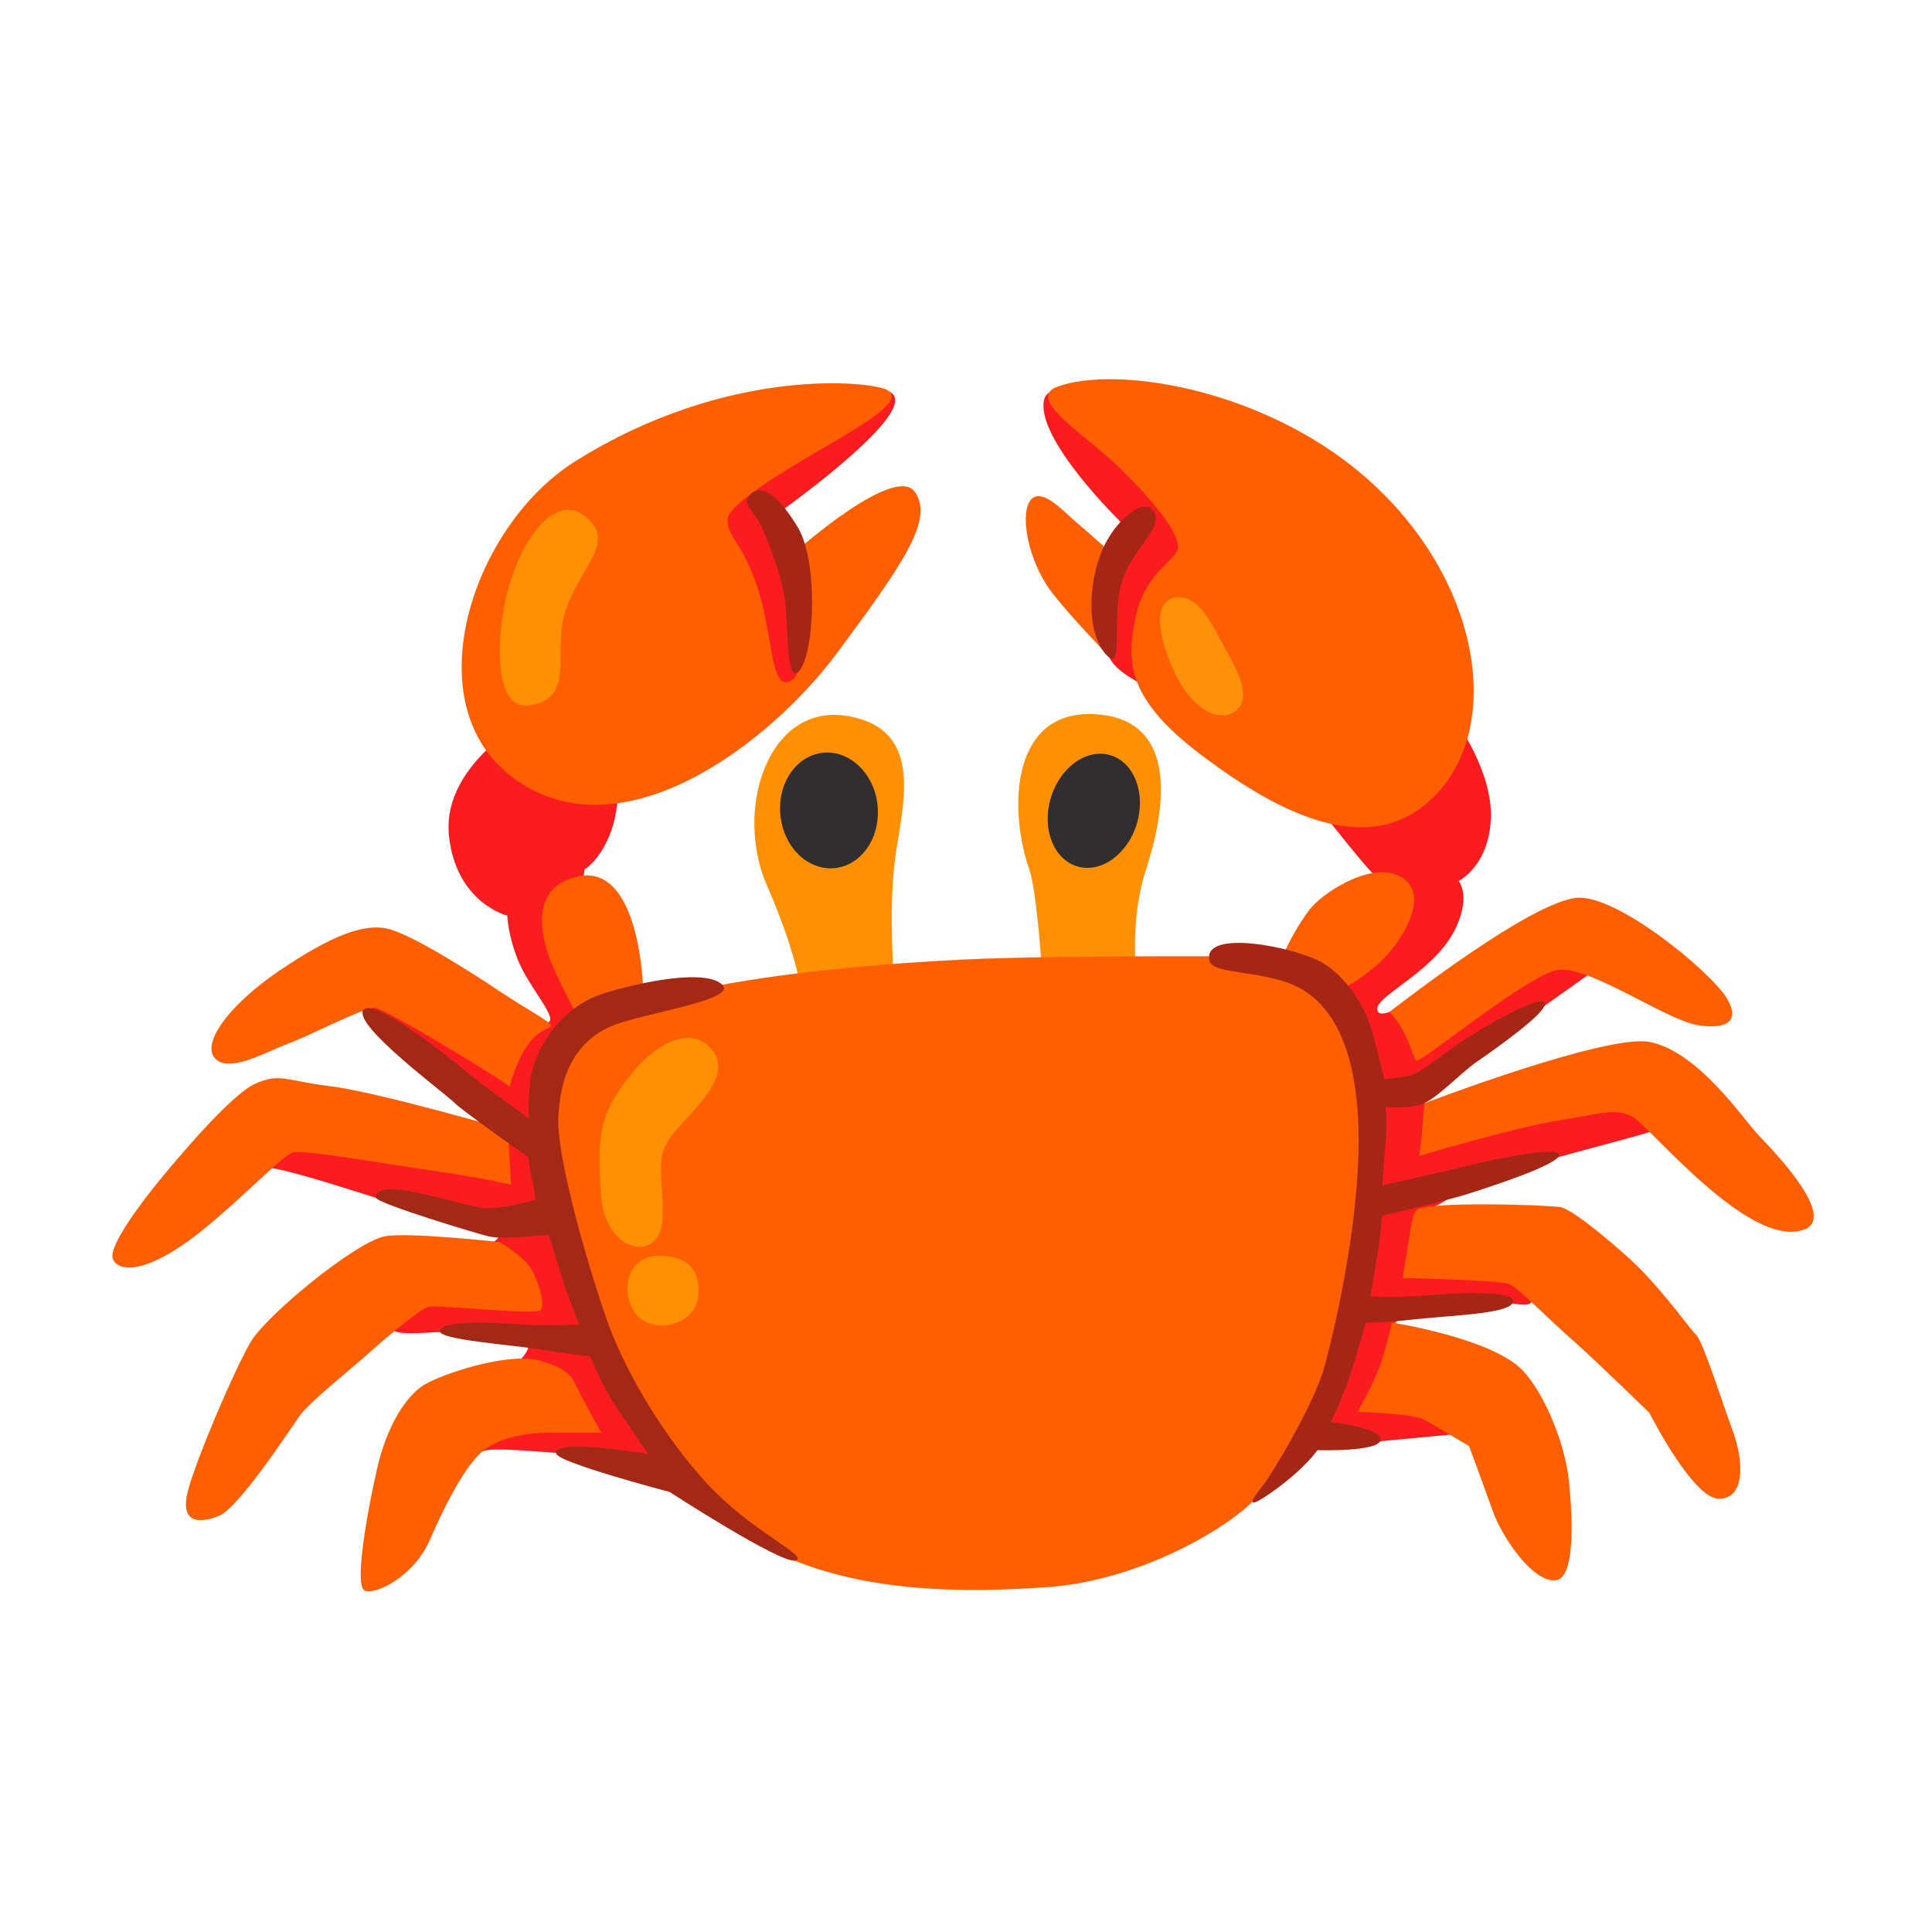 <svg xmlns="http://www.w3.org/2000/svg" width="18" height="18" fill="none" viewBox="0 0 18 18"><path fill="#FF9003" d="M9.711 9.099C9.711 9.099 9.664 8.312 9.589 8.097C9.396 7.547 9.412 6.598 10.217 6.655C11.023 6.711 10.835 7.62 10.675 8.107C10.517 8.595 10.592 9.118 10.592 9.118L9.711 9.099Z"/><path fill="#FF9003" d="M8.324 9.155C8.333 9.117 8.278 8.536 8.333 8.05C8.388 7.563 8.652 6.803 7.902 6.672C7.152 6.541 6.837 7.55 7.146 8.252C7.454 8.955 7.471 9.295 7.471 9.295L8.324 9.155Z"/><path fill="#FA1C1F" d="M6.32 4.34C6.92 3.915 8.206 3.454 8.331 3.69C8.456 3.927 7.257 4.776 7.257 4.776C7.257 4.776 7.595 5.413 7.595 5.588C7.595 5.763 7.607 6.201 7.407 6.351C7.207 6.501 5.758 7.412 5.758 7.412C5.758 7.412 5.747 7.595 5.696 7.737C5.596 8.015 5.446 8.1 5.446 8.1L5.358 8.762L5.846 9.811L6.782 13.433L6.232 13.783C6.232 13.783 5.346 13.546 5.146 13.533C4.946 13.521 4.583 13.483 4.496 13.521C4.408 13.558 4.383 13.083 4.383 13.083C4.383 13.083 4.933 12.658 4.921 12.546C4.908 12.433 4.558 12.424 4.371 12.406C4.184 12.387 3.706 12.462 3.659 12.387C3.611 12.312 3.621 12.031 3.809 11.947C3.996 11.863 4.633 11.601 4.642 11.526C4.651 11.451 4.002 11.317 3.584 11.186C3.179 11.058 2.959 10.986 2.656 10.908C2.439 10.852 2.141 10.862 2.141 10.862L2.591 10.272L4.708 10.516C4.708 10.516 3.716 9.747 3.566 9.607C3.416 9.467 3.276 9.317 3.276 9.317C3.276 9.317 3.454 9.196 3.614 9.233C3.774 9.271 4.718 10.058 4.718 10.058C4.718 10.058 4.7 9.758 4.775 9.627C4.85 9.496 4.933 9.468 4.933 9.468C4.933 9.468 5.073 9.581 5.121 9.514C5.167 9.449 4.915 9.177 4.821 8.933C4.727 8.69 4.727 8.531 4.727 8.531C4.727 8.531 4.258 8.418 4.184 7.8C4.109 7.181 4.811 6.77 4.811 6.77L6.32 4.34Z"/><path fill="#FA1C1F" d="M9.729 3.719C9.636 4.087 10.461 4.883 10.461 4.883L10.442 5.183C10.442 5.183 10.161 5.915 10.367 6.176C10.573 6.438 11.407 6.663 11.407 6.663L12.39 7.656C12.39 7.656 12.69 8.04 12.812 8.162C12.933 8.283 12.241 9.155 12.241 9.155L11.884 11.964L12.184 13.492L13.658 13.352C13.658 13.352 13.552 13.062 13.505 12.921C13.459 12.781 12.972 12.349 12.972 12.349C12.972 12.349 13.187 12.116 13.562 12.097C13.937 12.078 14.312 12.237 14.264 12.097C14.218 11.957 14.03 11.666 14.03 11.666L13.205 11.338C13.205 11.338 13.645 11.067 13.945 10.954C14.245 10.842 15.219 10.598 15.35 10.552C15.482 10.506 15.913 10.617 15.771 10.374C15.632 10.131 14.882 10.131 14.882 10.131L13.27 10.281C13.27 10.281 13.598 9.934 13.954 9.681C14.31 9.428 14.89 9.016 14.89 9.016L14.414 8.875L13.122 9.333C13.122 9.333 12.832 9.529 12.832 9.398C12.832 9.267 13.382 9.046 13.569 8.633C13.703 8.338 13.59 8.208 13.59 8.208C13.59 8.208 13.872 8.068 13.89 7.627C13.909 7.187 13.563 6.718 13.563 6.718L10.798 3.891C10.798 3.891 9.799 3.447 9.729 3.719Z"/><path fill="#FF5F00" d="M5.271 8.203C4.947 8.348 5.056 8.753 5.121 8.931C5.186 9.108 5.383 9.474 5.383 9.474C5.383 9.474 5.196 9.839 5.15 9.999C5.104 10.158 5 10.814 5.196 11.452C5.392 12.089 5.833 13.054 5.946 13.232C6.058 13.409 6.433 14.084 7.238 14.468C8.043 14.852 9.027 14.838 9.758 14.787C10.694 14.722 11.576 14.149 11.734 13.915C11.893 13.682 12.241 13.503 12.437 12.8C12.633 12.098 12.831 11.039 12.774 10.299C12.718 9.559 12.456 9.241 12.456 9.241C12.456 9.241 12.793 9.082 12.989 8.819C13.186 8.557 13.277 8.251 13.004 8.148C12.733 8.046 12.308 8.332 12.202 8.473C12.039 8.688 11.949 8.913 11.949 8.913C11.949 8.913 9.897 8.894 8.952 8.941C7.443 9.016 6.638 9.193 6.638 9.193L5.992 9.221C5.992 9.221 5.965 7.893 5.271 8.203Z"/><path fill="#FF5F00" d="M2.024 9.879C1.847 9.749 2.124 9.367 2.605 9.042C3.086 8.717 3.374 8.611 3.591 8.648C3.81 8.686 4.404 9.067 4.665 9.242C4.889 9.392 5.127 9.517 5.134 9.554C5.14 9.592 5.017 9.566 4.884 9.786C4.812 9.904 4.734 10.142 4.752 10.13C4.771 10.117 3.585 9.389 3.485 9.389C3.385 9.389 2.86 9.661 2.685 9.723C2.511 9.786 2.167 9.986 2.024 9.879Z"/><path fill="#FF5F00" d="M1.052 11.731C1.099 11.841 1.309 11.868 1.702 11.599C2.096 11.331 2.62 10.768 2.726 10.738C2.832 10.708 3.631 10.851 4.068 10.913C4.506 10.976 4.762 11.038 4.762 11.038L4.731 10.526C4.731 10.526 3.495 10.169 3.076 10.12C2.657 10.069 2.614 9.994 2.382 10.095C2.151 10.194 1.626 10.826 1.484 10.999C1.341 11.173 1.002 11.613 1.052 11.731Z"/><path fill="#FF5F00" d="M3.582 11.519C3.307 11.576 2.484 12.251 2.334 12.505C2.184 12.762 1.834 13.579 1.752 13.886C1.671 14.192 1.852 14.198 2.04 14.123C2.227 14.048 2.702 13.317 2.79 13.193C2.877 13.068 3.284 12.743 3.409 12.63C3.534 12.518 3.909 12.193 3.996 12.174C4.083 12.156 4.995 12.255 5.038 12.206C5.082 12.156 5.02 11.943 4.951 11.824C4.882 11.706 4.655 11.572 4.655 11.572C4.655 11.572 3.793 11.476 3.582 11.519Z"/><path fill="#FF5F00" d="M5.018 12.674C4.725 12.599 4.126 12.799 3.957 12.899C3.789 12.999 3.607 13.274 3.514 13.681C3.42 14.087 3.301 14.767 3.395 14.817C3.489 14.867 3.857 14.692 4.007 14.342C4.157 13.992 4.351 13.636 4.501 13.517C4.651 13.398 4.895 13.348 5.113 13.348C5.332 13.348 5.601 13.348 5.601 13.348C5.601 13.348 5.401 12.986 5.357 12.886C5.312 12.787 5.202 12.722 5.018 12.674Z"/><path fill="#FF9003" d="M6.636 9.783C6.43 9.527 6.067 9.746 5.836 10.064C5.605 10.383 5.561 10.533 5.598 11.119C5.636 11.707 6.167 11.763 6.173 11.344C6.18 10.926 6.105 10.801 6.242 10.601C6.38 10.401 6.85 10.048 6.636 9.783Z"/><path fill="#FF9003" d="M5.93 12.249C6.072 12.424 6.473 12.368 6.505 12.074C6.536 11.781 6.342 11.699 6.136 11.699C5.841 11.701 5.767 12.049 5.93 12.249Z"/><path fill="#FF5F00" d="M12.943 9.429C12.943 9.429 13.024 9.501 13.087 9.632C13.157 9.779 13.171 9.851 13.193 9.882C13.221 9.921 14.223 9.088 14.511 9.038C14.798 8.988 15.515 9.501 15.816 9.551C16.052 9.589 16.234 9.538 16.084 9.294C15.934 9.051 15.067 8.333 14.692 8.365C14.257 8.401 13.012 9.379 12.943 9.429Z"/><path fill="#FF5F00" d="M13.271 10.279C13.271 10.279 14.977 9.627 15.372 9.708C15.828 9.802 16.237 10.423 16.389 10.582C16.56 10.759 17.114 11.344 16.808 11.456C16.294 11.644 15.359 10.476 15.203 10.401C15.047 10.326 14.953 10.369 14.528 10.438C14.103 10.507 13.224 10.769 13.224 10.769C13.222 10.771 13.248 10.582 13.252 10.504C13.255 10.429 13.271 10.279 13.271 10.279Z"/><path fill="#FF5F00" d="M13.193 11.276C13.152 11.317 13.123 11.583 13.112 11.644C13.093 11.744 13.068 11.907 13.068 11.907C13.068 11.907 13.973 11.926 14.061 11.963C14.148 12.001 14.429 12.291 14.661 12.494C14.838 12.649 15.367 13.163 15.367 13.163C15.367 13.163 15.767 13.957 16.011 13.963C16.254 13.969 16.254 13.632 16.142 13.326C16.029 13.019 15.867 12.501 15.804 12.439C15.742 12.377 15.523 12.064 15.261 11.802C15.132 11.673 14.661 11.264 14.536 11.246C14.411 11.226 13.281 11.188 13.193 11.276Z"/><path fill="#FF5F00" d="M12.968 12.322C12.968 12.322 13.835 12.456 14.154 12.737C14.348 12.908 14.575 13.396 14.617 13.798C14.629 13.924 14.71 14.69 14.498 14.722C14.285 14.753 13.995 14.319 13.914 14.094C13.833 13.869 13.687 13.473 13.687 13.473C13.687 13.473 13.283 13.232 13.262 13.223C13.112 13.164 12.649 13.154 12.649 13.154C12.649 13.154 12.804 12.874 12.855 12.729C12.918 12.553 12.968 12.322 12.968 12.322Z"/><path fill="#FF5F00" d="M5.356 4.3C4.395 4.906 3.853 6.561 4.781 7.247C5.792 7.997 7.186 6.91 7.797 6.086C8.408 5.262 8.708 4.837 8.522 4.581C8.336 4.325 7.436 5.119 7.436 5.119C7.436 5.119 7.517 5.4 7.504 5.725C7.492 6.05 7.467 6.356 7.323 6.356C7.179 6.356 7.192 5.875 7.054 5.463C6.917 5.052 6.773 5.001 6.779 4.839C6.786 4.676 7.511 4.269 7.694 4.161C8.091 3.927 8.426 3.727 8.266 3.634C8.134 3.554 6.787 3.399 5.356 4.3Z"/><path fill="#FF9003" d="M4.925 6.572C5.36 6.521 5.158 6.087 5.256 5.735C5.375 5.303 5.75 5.066 5.468 4.823C5.16 4.556 4.812 5.075 4.7 5.636C4.631 5.98 4.606 6.61 4.925 6.572Z"/><path fill="#FF5F00" d="M10.976 5.092C10.982 5.211 10.669 5.323 10.582 5.742C10.495 6.161 10.488 6.505 11.201 7.041C11.913 7.577 12.812 8.058 13.418 7.36C14.024 6.661 13.743 5.255 12.606 4.35C11.682 3.615 10.401 3.409 9.858 3.6C9.54 3.712 10.108 4.043 10.44 4.368C10.828 4.751 10.969 4.973 10.976 5.092Z"/><path fill="#FF5F00" d="M9.608 4.652C9.497 4.77 9.573 5.208 9.783 5.496C9.952 5.727 10.346 6.127 10.346 6.127C10.346 6.127 10.271 5.608 10.321 5.496C10.371 5.383 10.346 5.146 10.346 5.146C10.346 5.146 10.146 4.965 10.033 4.871C9.921 4.777 9.714 4.54 9.608 4.652Z"/><path fill="#FF9009" d="M10.951 5.567C10.726 5.605 10.798 5.962 10.951 6.28C11.107 6.605 11.363 6.748 11.519 6.617C11.676 6.486 11.501 6.198 11.407 6.03C11.313 5.861 11.176 5.53 10.951 5.567Z"/><path fill="#322D2E" d="M10.592 7.673C10.677 7.388 10.566 7.102 10.345 7.036C10.123 6.97 9.875 7.149 9.79 7.435C9.704 7.72 9.815 8.006 10.037 8.072C10.258 8.138 10.507 7.959 10.592 7.673Z"/><path fill="#322D2E" d="M7.778 8.088C8.028 8.062 8.206 7.801 8.176 7.504C8.146 7.208 7.918 6.988 7.668 7.013C7.418 7.039 7.24 7.3 7.271 7.597C7.301 7.894 7.528 8.113 7.778 8.088Z"/><path fill="#A62616" d="M10.748 4.762C10.661 4.625 10.384 4.848 10.267 5.131C10.129 5.462 10.129 5.918 10.311 6.105C10.492 6.291 10.323 5.655 10.492 5.317C10.632 5.037 10.836 4.898 10.748 4.762Z"/><path fill="#A62616" d="M6.992 4.606C6.895 4.703 7.036 4.75 7.117 4.956C7.198 5.162 7.267 5.318 7.311 5.575C7.345 5.772 7.317 6.433 7.455 6.24C7.592 6.046 7.62 5.231 7.436 4.918C7.272 4.644 7.103 4.494 6.992 4.606Z"/><path fill="#A62616" d="M11.269 8.952C11.303 9.088 11.794 9.033 12.113 9.208C12.432 9.383 12.675 9.821 12.657 10.719C12.637 11.619 12.374 12.617 12.331 12.762C12.224 13.118 11.843 13.742 11.774 13.829C11.706 13.917 11.547 14.113 11.837 13.911C12.156 13.688 12.274 13.511 12.274 13.511C12.274 13.511 12.843 13.529 12.862 13.417C12.88 13.304 12.399 13.248 12.399 13.248C12.399 13.248 12.499 13.054 12.581 12.804C12.662 12.554 12.724 12.323 12.724 12.323C12.724 12.323 12.868 12.326 13.183 12.292C13.529 12.254 14.029 12.242 14.092 12.142C14.169 12.018 13.577 12.042 13.273 12.071C13.025 12.093 12.767 12.079 12.767 12.079C12.767 12.079 12.81 11.833 12.835 11.677C12.861 11.521 12.876 11.327 12.876 11.327C12.876 11.327 13.491 11.183 13.684 11.121C13.878 11.058 14.534 10.849 14.528 10.756C14.523 10.687 14.022 10.774 13.669 10.862C13.367 10.937 12.879 11.043 12.879 11.043C12.879 11.043 12.898 10.762 12.911 10.618C12.923 10.474 12.911 10.312 12.911 10.312C12.911 10.312 13.136 10.337 13.269 10.278C13.403 10.219 13.607 9.998 13.765 9.888C13.941 9.767 14.424 9.426 14.393 9.344C14.358 9.253 13.765 9.601 13.581 9.728C13.438 9.827 13.228 10.006 13.122 10.024C13.015 10.043 12.897 10.056 12.897 10.056C12.897 10.056 12.809 9.687 12.765 9.549C12.722 9.412 12.572 9.124 12.328 8.974C12.084 8.825 11.194 8.646 11.269 8.952Z"/><path fill="#A32916" d="M5.598 9.264C5.211 9.396 4.973 9.796 4.942 10.058C4.911 10.321 4.93 10.421 4.93 10.421C4.93 10.421 4.505 10.121 4.342 9.983C4.23 9.888 3.471 9.271 3.384 9.414C3.296 9.558 4.142 10.183 4.23 10.271C4.317 10.358 4.917 10.777 4.917 10.777L4.992 11.177C4.992 11.177 4.783 11.239 4.577 11.258C4.371 11.277 3.526 10.931 3.5 11.156C3.494 11.208 4.487 11.507 4.561 11.521C4.72 11.552 5.111 11.502 5.111 11.502C5.111 11.502 5.236 11.904 5.261 11.979C5.286 12.054 5.395 12.342 5.395 12.342C5.395 12.342 5.042 12.351 4.936 12.344C4.771 12.336 4.122 12.278 4.098 12.401C4.083 12.482 4.786 12.532 5.01 12.569C5.235 12.607 5.497 12.638 5.497 12.638C5.497 12.638 5.625 12.934 5.725 13.084C5.825 13.234 6.04 13.547 6.04 13.547C6.04 13.547 5.151 13.393 5.183 13.544C5.202 13.628 6.238 13.9 6.238 13.9C6.238 13.9 7.271 14.57 7.408 14.539C7.551 14.507 7.052 14.296 6.645 13.882C6.378 13.611 5.967 13.069 5.705 12.433C5.598 12.176 5.177 10.848 5.202 10.397C5.227 9.941 5.408 9.691 5.683 9.566C5.958 9.441 6.913 9.316 6.72 9.166C6.53 9.014 5.847 9.181 5.598 9.264Z"/></svg>